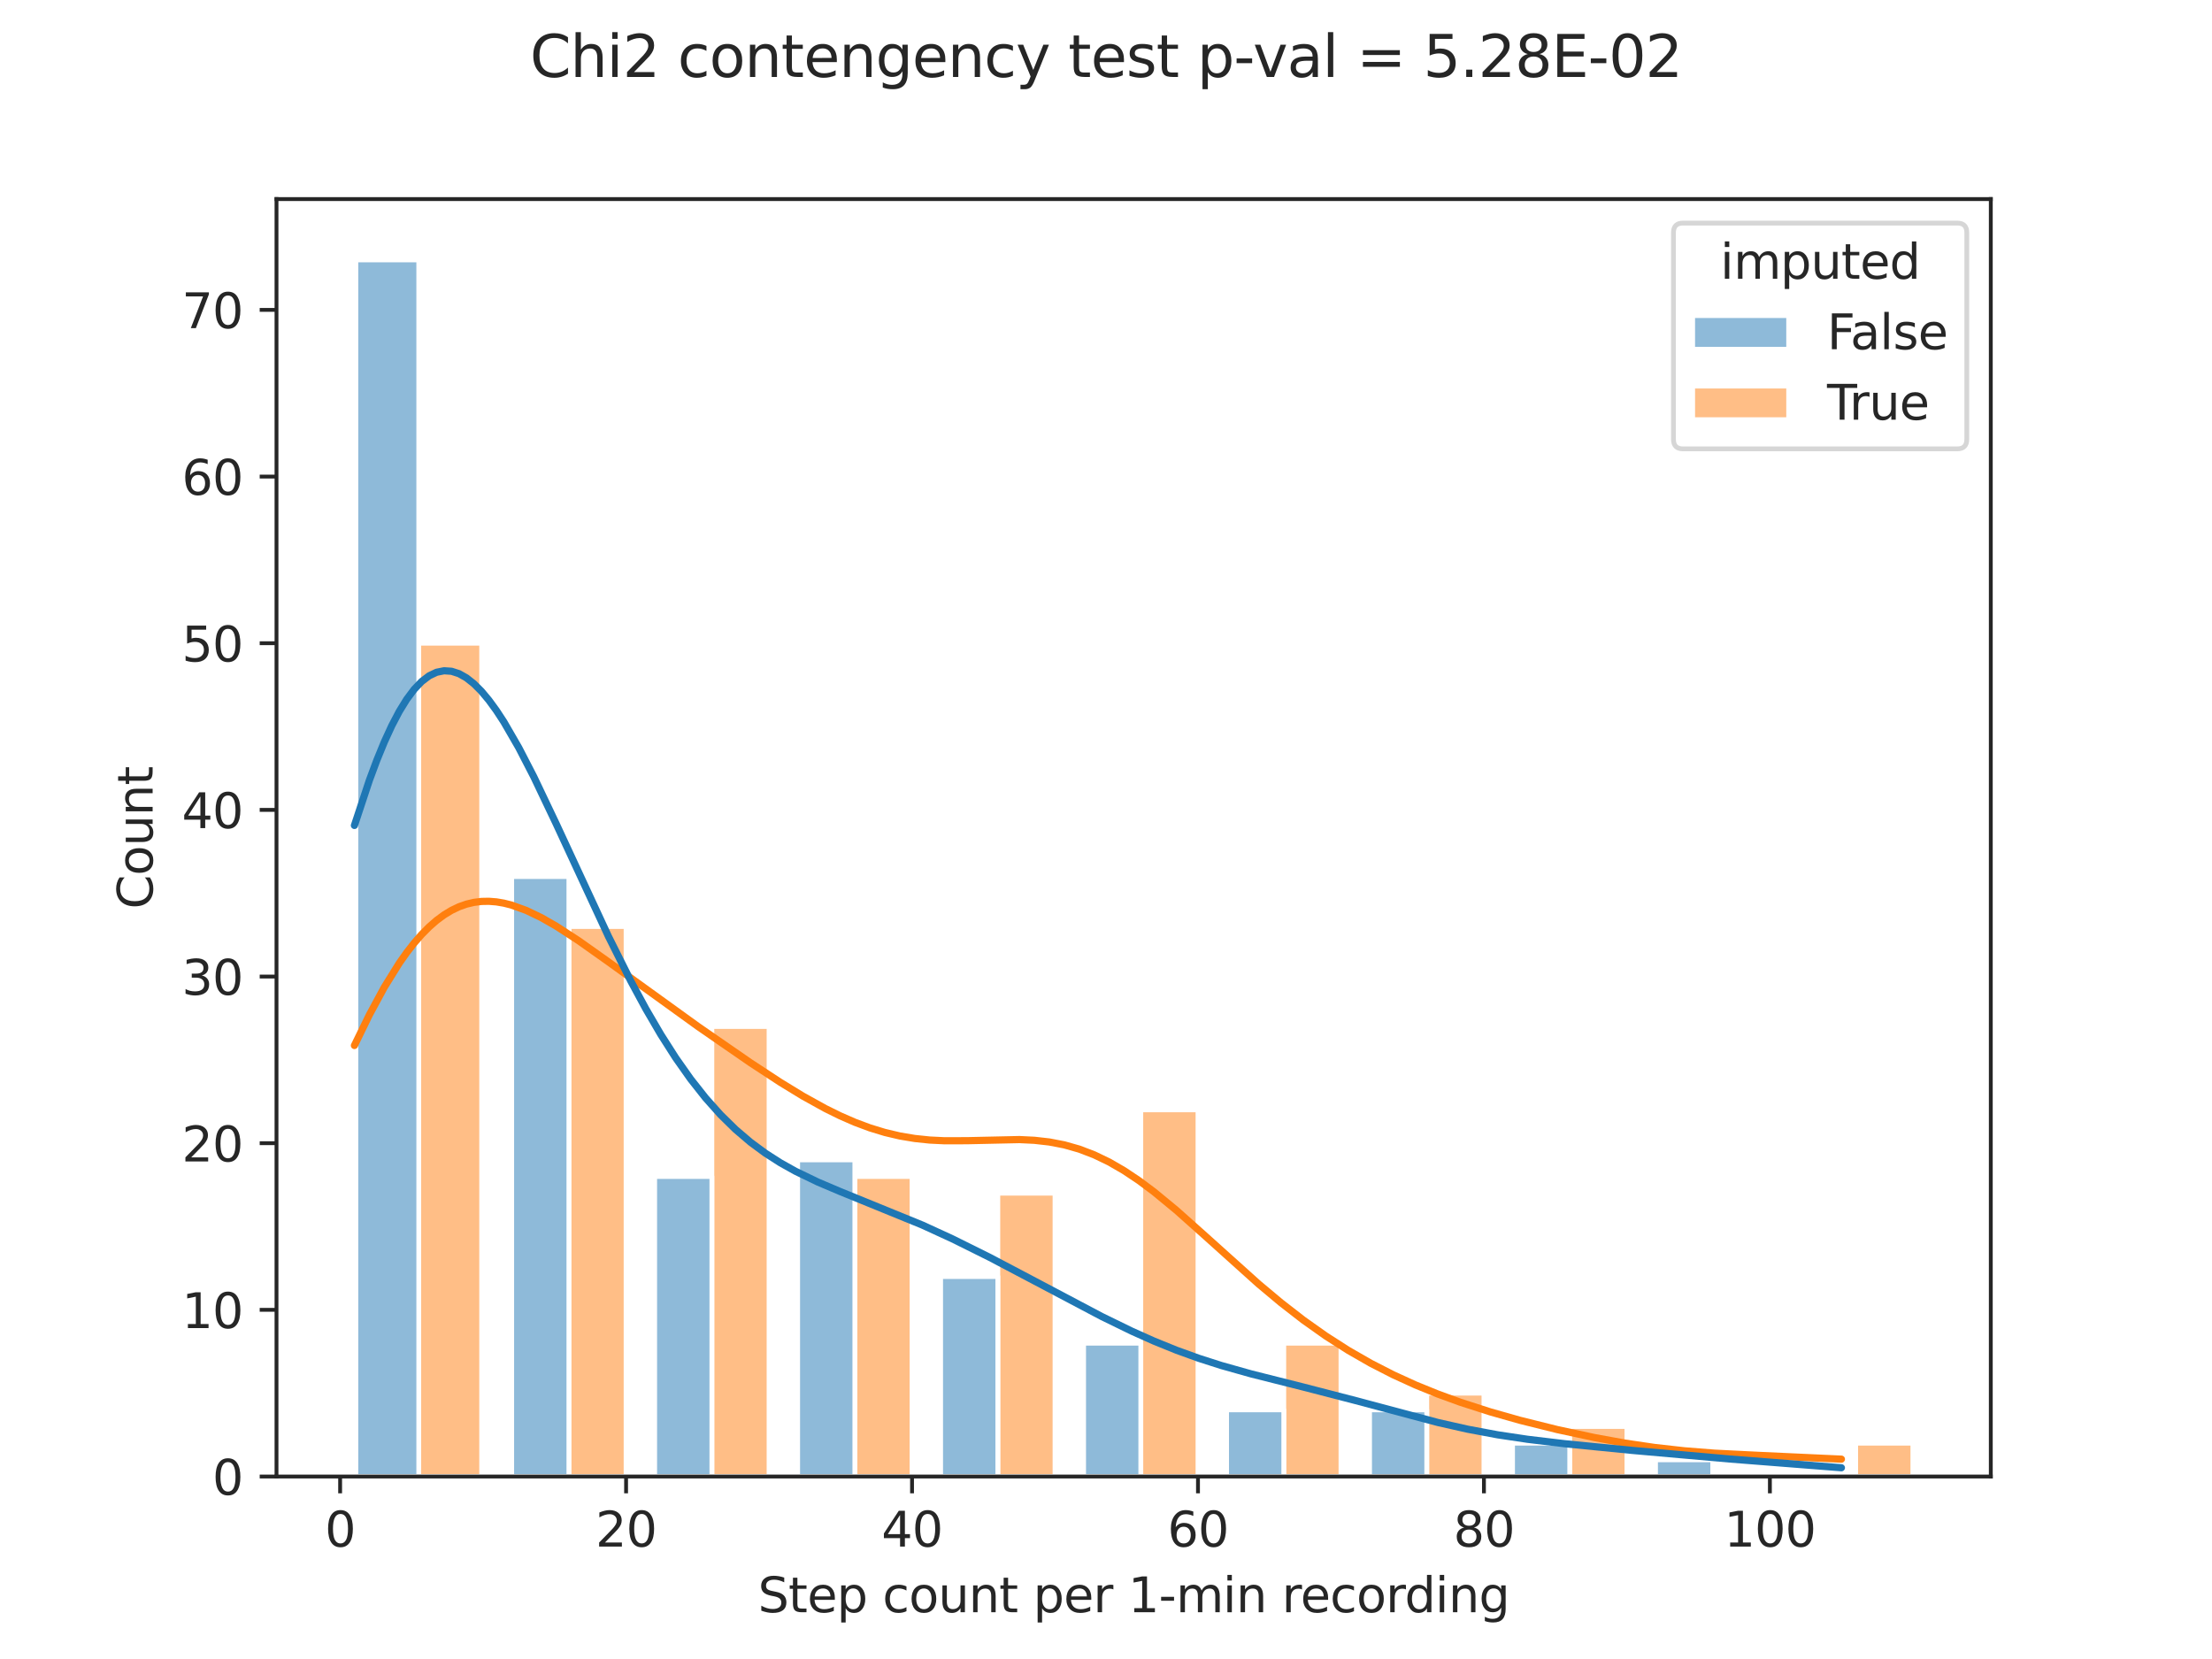 <?xml version="1.0" encoding="utf-8" standalone="no"?>
<!DOCTYPE svg PUBLIC "-//W3C//DTD SVG 1.1//EN"
  "http://www.w3.org/Graphics/SVG/1.1/DTD/svg11.dtd">
<svg xmlns:xlink="http://www.w3.org/1999/xlink" width="460.8pt" height="345.6pt" viewBox="0 0 460.8 345.6" xmlns="http://www.w3.org/2000/svg" version="1.1">
 <defs>
  <style type="text/css">*{stroke-linejoin: round; stroke-linecap: butt}</style>
 </defs>
 <g id="figure_1">
  <g id="patch_1">
   <path d="M 0 345.6 
L 460.8 345.6 
L 460.8 0 
L 0 0 
z
" style="fill: #ffffff"/>
  </g>
  <g id="axes_1">
   <g id="patch_2">
    <path d="M 57.6 307.584 
L 414.72 307.584 
L 414.72 41.472 
L 57.6 41.472 
z
" style="fill: #ffffff"/>
   </g>
   <g id="matplotlib.axis_1">
    <g id="xtick_1">
     <g id="line2d_1">
      <defs>
       <path id="m5c34800c2b" d="M 0 0 
L 0 3.5 
" style="stroke: #262626; stroke-width: 0.8"/>
      </defs>
      <g>
       <use xlink:href="#m5c34800c2b" x="70.854" y="307.584" style="fill: #262626; stroke: #262626; stroke-width: 0.8"/>
      </g>
     </g>
     <g id="text_1">
      <!-- 0 -->
      <g style="fill: #262626" transform="translate(67.673 322.182) scale(0.1 -0.1)">
       <defs>
        <path id="DejaVuSans-30" d="M 2034 4250 
Q 1547 4250 1301 3770 
Q 1056 3291 1056 2328 
Q 1056 1369 1301 889 
Q 1547 409 2034 409 
Q 2525 409 2770 889 
Q 3016 1369 3016 2328 
Q 3016 3291 2770 3770 
Q 2525 4250 2034 4250 
z
M 2034 4750 
Q 2819 4750 3233 4129 
Q 3647 3509 3647 2328 
Q 3647 1150 3233 529 
Q 2819 -91 2034 -91 
Q 1250 -91 836 529 
Q 422 1150 422 2328 
Q 422 3509 836 4129 
Q 1250 4750 2034 4750 
z
" transform="scale(0.016)"/>
       </defs>
       <use xlink:href="#DejaVuSans-30"/>
      </g>
     </g>
    </g>
    <g id="xtick_2">
     <g id="line2d_2">
      <g>
       <use xlink:href="#m5c34800c2b" x="130.424" y="307.584" style="fill: #262626; stroke: #262626; stroke-width: 0.8"/>
      </g>
     </g>
     <g id="text_2">
      <!-- 20 -->
      <g style="fill: #262626" transform="translate(124.061 322.182) scale(0.1 -0.1)">
       <defs>
        <path id="DejaVuSans-32" d="M 1228 531 
L 3431 531 
L 3431 0 
L 469 0 
L 469 531 
Q 828 903 1448 1529 
Q 2069 2156 2228 2338 
Q 2531 2678 2651 2914 
Q 2772 3150 2772 3378 
Q 2772 3750 2511 3984 
Q 2250 4219 1831 4219 
Q 1534 4219 1204 4116 
Q 875 4013 500 3803 
L 500 4441 
Q 881 4594 1212 4672 
Q 1544 4750 1819 4750 
Q 2544 4750 2975 4387 
Q 3406 4025 3406 3419 
Q 3406 3131 3298 2873 
Q 3191 2616 2906 2266 
Q 2828 2175 2409 1742 
Q 1991 1309 1228 531 
z
" transform="scale(0.016)"/>
       </defs>
       <use xlink:href="#DejaVuSans-32"/>
       <use xlink:href="#DejaVuSans-30" x="63.623"/>
      </g>
     </g>
    </g>
    <g id="xtick_3">
     <g id="line2d_3">
      <g>
       <use xlink:href="#m5c34800c2b" x="189.994" y="307.584" style="fill: #262626; stroke: #262626; stroke-width: 0.8"/>
      </g>
     </g>
     <g id="text_3">
      <!-- 40 -->
      <g style="fill: #262626" transform="translate(183.631 322.182) scale(0.1 -0.1)">
       <defs>
        <path id="DejaVuSans-34" d="M 2419 4116 
L 825 1625 
L 2419 1625 
L 2419 4116 
z
M 2253 4666 
L 3047 4666 
L 3047 1625 
L 3713 1625 
L 3713 1100 
L 3047 1100 
L 3047 0 
L 2419 0 
L 2419 1100 
L 313 1100 
L 313 1709 
L 2253 4666 
z
" transform="scale(0.016)"/>
       </defs>
       <use xlink:href="#DejaVuSans-34"/>
       <use xlink:href="#DejaVuSans-30" x="63.623"/>
      </g>
     </g>
    </g>
    <g id="xtick_4">
     <g id="line2d_4">
      <g>
       <use xlink:href="#m5c34800c2b" x="249.563" y="307.584" style="fill: #262626; stroke: #262626; stroke-width: 0.8"/>
      </g>
     </g>
     <g id="text_4">
      <!-- 60 -->
      <g style="fill: #262626" transform="translate(243.201 322.182) scale(0.1 -0.1)">
       <defs>
        <path id="DejaVuSans-36" d="M 2113 2584 
Q 1688 2584 1439 2293 
Q 1191 2003 1191 1497 
Q 1191 994 1439 701 
Q 1688 409 2113 409 
Q 2538 409 2786 701 
Q 3034 994 3034 1497 
Q 3034 2003 2786 2293 
Q 2538 2584 2113 2584 
z
M 3366 4563 
L 3366 3988 
Q 3128 4100 2886 4159 
Q 2644 4219 2406 4219 
Q 1781 4219 1451 3797 
Q 1122 3375 1075 2522 
Q 1259 2794 1537 2939 
Q 1816 3084 2150 3084 
Q 2853 3084 3261 2657 
Q 3669 2231 3669 1497 
Q 3669 778 3244 343 
Q 2819 -91 2113 -91 
Q 1303 -91 875 529 
Q 447 1150 447 2328 
Q 447 3434 972 4092 
Q 1497 4750 2381 4750 
Q 2619 4750 2861 4703 
Q 3103 4656 3366 4563 
z
" transform="scale(0.016)"/>
       </defs>
       <use xlink:href="#DejaVuSans-36"/>
       <use xlink:href="#DejaVuSans-30" x="63.623"/>
      </g>
     </g>
    </g>
    <g id="xtick_5">
     <g id="line2d_5">
      <g>
       <use xlink:href="#m5c34800c2b" x="309.133" y="307.584" style="fill: #262626; stroke: #262626; stroke-width: 0.8"/>
      </g>
     </g>
     <g id="text_5">
      <!-- 80 -->
      <g style="fill: #262626" transform="translate(302.77 322.182) scale(0.1 -0.1)">
       <defs>
        <path id="DejaVuSans-38" d="M 2034 2216 
Q 1584 2216 1326 1975 
Q 1069 1734 1069 1313 
Q 1069 891 1326 650 
Q 1584 409 2034 409 
Q 2484 409 2743 651 
Q 3003 894 3003 1313 
Q 3003 1734 2745 1975 
Q 2488 2216 2034 2216 
z
M 1403 2484 
Q 997 2584 770 2862 
Q 544 3141 544 3541 
Q 544 4100 942 4425 
Q 1341 4750 2034 4750 
Q 2731 4750 3128 4425 
Q 3525 4100 3525 3541 
Q 3525 3141 3298 2862 
Q 3072 2584 2669 2484 
Q 3125 2378 3379 2068 
Q 3634 1759 3634 1313 
Q 3634 634 3220 271 
Q 2806 -91 2034 -91 
Q 1263 -91 848 271 
Q 434 634 434 1313 
Q 434 1759 690 2068 
Q 947 2378 1403 2484 
z
M 1172 3481 
Q 1172 3119 1398 2916 
Q 1625 2713 2034 2713 
Q 2441 2713 2670 2916 
Q 2900 3119 2900 3481 
Q 2900 3844 2670 4047 
Q 2441 4250 2034 4250 
Q 1625 4250 1398 4047 
Q 1172 3844 1172 3481 
z
" transform="scale(0.016)"/>
       </defs>
       <use xlink:href="#DejaVuSans-38"/>
       <use xlink:href="#DejaVuSans-30" x="63.623"/>
      </g>
     </g>
    </g>
    <g id="xtick_6">
     <g id="line2d_6">
      <g>
       <use xlink:href="#m5c34800c2b" x="368.702" y="307.584" style="fill: #262626; stroke: #262626; stroke-width: 0.8"/>
      </g>
     </g>
     <g id="text_6">
      <!-- 100 -->
      <g style="fill: #262626" transform="translate(359.159 322.182) scale(0.1 -0.1)">
       <defs>
        <path id="DejaVuSans-31" d="M 794 531 
L 1825 531 
L 1825 4091 
L 703 3866 
L 703 4441 
L 1819 4666 
L 2450 4666 
L 2450 531 
L 3481 531 
L 3481 0 
L 794 0 
L 794 531 
z
" transform="scale(0.016)"/>
       </defs>
       <use xlink:href="#DejaVuSans-31"/>
       <use xlink:href="#DejaVuSans-30" x="63.623"/>
       <use xlink:href="#DejaVuSans-30" x="127.246"/>
      </g>
     </g>
    </g>
    <g id="text_7">
     <!-- Step count per 1-min recording -->
     <g style="fill: #262626" transform="translate(157.89 335.861) scale(0.1 -0.1)">
      <defs>
       <path id="DejaVuSans-53" d="M 3425 4513 
L 3425 3897 
Q 3066 4069 2747 4153 
Q 2428 4238 2131 4238 
Q 1616 4238 1336 4038 
Q 1056 3838 1056 3469 
Q 1056 3159 1242 3001 
Q 1428 2844 1947 2747 
L 2328 2669 
Q 3034 2534 3370 2195 
Q 3706 1856 3706 1288 
Q 3706 609 3251 259 
Q 2797 -91 1919 -91 
Q 1588 -91 1214 -16 
Q 841 59 441 206 
L 441 856 
Q 825 641 1194 531 
Q 1563 422 1919 422 
Q 2459 422 2753 634 
Q 3047 847 3047 1241 
Q 3047 1584 2836 1778 
Q 2625 1972 2144 2069 
L 1759 2144 
Q 1053 2284 737 2584 
Q 422 2884 422 3419 
Q 422 4038 858 4394 
Q 1294 4750 2059 4750 
Q 2388 4750 2728 4690 
Q 3069 4631 3425 4513 
z
" transform="scale(0.016)"/>
       <path id="DejaVuSans-74" d="M 1172 4494 
L 1172 3500 
L 2356 3500 
L 2356 3053 
L 1172 3053 
L 1172 1153 
Q 1172 725 1289 603 
Q 1406 481 1766 481 
L 2356 481 
L 2356 0 
L 1766 0 
Q 1100 0 847 248 
Q 594 497 594 1153 
L 594 3053 
L 172 3053 
L 172 3500 
L 594 3500 
L 594 4494 
L 1172 4494 
z
" transform="scale(0.016)"/>
       <path id="DejaVuSans-65" d="M 3597 1894 
L 3597 1613 
L 953 1613 
Q 991 1019 1311 708 
Q 1631 397 2203 397 
Q 2534 397 2845 478 
Q 3156 559 3463 722 
L 3463 178 
Q 3153 47 2828 -22 
Q 2503 -91 2169 -91 
Q 1331 -91 842 396 
Q 353 884 353 1716 
Q 353 2575 817 3079 
Q 1281 3584 2069 3584 
Q 2775 3584 3186 3129 
Q 3597 2675 3597 1894 
z
M 3022 2063 
Q 3016 2534 2758 2815 
Q 2500 3097 2075 3097 
Q 1594 3097 1305 2825 
Q 1016 2553 972 2059 
L 3022 2063 
z
" transform="scale(0.016)"/>
       <path id="DejaVuSans-70" d="M 1159 525 
L 1159 -1331 
L 581 -1331 
L 581 3500 
L 1159 3500 
L 1159 2969 
Q 1341 3281 1617 3432 
Q 1894 3584 2278 3584 
Q 2916 3584 3314 3078 
Q 3713 2572 3713 1747 
Q 3713 922 3314 415 
Q 2916 -91 2278 -91 
Q 1894 -91 1617 61 
Q 1341 213 1159 525 
z
M 3116 1747 
Q 3116 2381 2855 2742 
Q 2594 3103 2138 3103 
Q 1681 3103 1420 2742 
Q 1159 2381 1159 1747 
Q 1159 1113 1420 752 
Q 1681 391 2138 391 
Q 2594 391 2855 752 
Q 3116 1113 3116 1747 
z
" transform="scale(0.016)"/>
       <path id="DejaVuSans-20" transform="scale(0.016)"/>
       <path id="DejaVuSans-63" d="M 3122 3366 
L 3122 2828 
Q 2878 2963 2633 3030 
Q 2388 3097 2138 3097 
Q 1578 3097 1268 2742 
Q 959 2388 959 1747 
Q 959 1106 1268 751 
Q 1578 397 2138 397 
Q 2388 397 2633 464 
Q 2878 531 3122 666 
L 3122 134 
Q 2881 22 2623 -34 
Q 2366 -91 2075 -91 
Q 1284 -91 818 406 
Q 353 903 353 1747 
Q 353 2603 823 3093 
Q 1294 3584 2113 3584 
Q 2378 3584 2631 3529 
Q 2884 3475 3122 3366 
z
" transform="scale(0.016)"/>
       <path id="DejaVuSans-6f" d="M 1959 3097 
Q 1497 3097 1228 2736 
Q 959 2375 959 1747 
Q 959 1119 1226 758 
Q 1494 397 1959 397 
Q 2419 397 2687 759 
Q 2956 1122 2956 1747 
Q 2956 2369 2687 2733 
Q 2419 3097 1959 3097 
z
M 1959 3584 
Q 2709 3584 3137 3096 
Q 3566 2609 3566 1747 
Q 3566 888 3137 398 
Q 2709 -91 1959 -91 
Q 1206 -91 779 398 
Q 353 888 353 1747 
Q 353 2609 779 3096 
Q 1206 3584 1959 3584 
z
" transform="scale(0.016)"/>
       <path id="DejaVuSans-75" d="M 544 1381 
L 544 3500 
L 1119 3500 
L 1119 1403 
Q 1119 906 1312 657 
Q 1506 409 1894 409 
Q 2359 409 2629 706 
Q 2900 1003 2900 1516 
L 2900 3500 
L 3475 3500 
L 3475 0 
L 2900 0 
L 2900 538 
Q 2691 219 2414 64 
Q 2138 -91 1772 -91 
Q 1169 -91 856 284 
Q 544 659 544 1381 
z
M 1991 3584 
L 1991 3584 
z
" transform="scale(0.016)"/>
       <path id="DejaVuSans-6e" d="M 3513 2113 
L 3513 0 
L 2938 0 
L 2938 2094 
Q 2938 2591 2744 2837 
Q 2550 3084 2163 3084 
Q 1697 3084 1428 2787 
Q 1159 2491 1159 1978 
L 1159 0 
L 581 0 
L 581 3500 
L 1159 3500 
L 1159 2956 
Q 1366 3272 1645 3428 
Q 1925 3584 2291 3584 
Q 2894 3584 3203 3211 
Q 3513 2838 3513 2113 
z
" transform="scale(0.016)"/>
       <path id="DejaVuSans-72" d="M 2631 2963 
Q 2534 3019 2420 3045 
Q 2306 3072 2169 3072 
Q 1681 3072 1420 2755 
Q 1159 2438 1159 1844 
L 1159 0 
L 581 0 
L 581 3500 
L 1159 3500 
L 1159 2956 
Q 1341 3275 1631 3429 
Q 1922 3584 2338 3584 
Q 2397 3584 2469 3576 
Q 2541 3569 2628 3553 
L 2631 2963 
z
" transform="scale(0.016)"/>
       <path id="DejaVuSans-2d" d="M 313 2009 
L 1997 2009 
L 1997 1497 
L 313 1497 
L 313 2009 
z
" transform="scale(0.016)"/>
       <path id="DejaVuSans-6d" d="M 3328 2828 
Q 3544 3216 3844 3400 
Q 4144 3584 4550 3584 
Q 5097 3584 5394 3201 
Q 5691 2819 5691 2113 
L 5691 0 
L 5113 0 
L 5113 2094 
Q 5113 2597 4934 2840 
Q 4756 3084 4391 3084 
Q 3944 3084 3684 2787 
Q 3425 2491 3425 1978 
L 3425 0 
L 2847 0 
L 2847 2094 
Q 2847 2600 2669 2842 
Q 2491 3084 2119 3084 
Q 1678 3084 1418 2786 
Q 1159 2488 1159 1978 
L 1159 0 
L 581 0 
L 581 3500 
L 1159 3500 
L 1159 2956 
Q 1356 3278 1631 3431 
Q 1906 3584 2284 3584 
Q 2666 3584 2933 3390 
Q 3200 3197 3328 2828 
z
" transform="scale(0.016)"/>
       <path id="DejaVuSans-69" d="M 603 3500 
L 1178 3500 
L 1178 0 
L 603 0 
L 603 3500 
z
M 603 4863 
L 1178 4863 
L 1178 4134 
L 603 4134 
L 603 4863 
z
" transform="scale(0.016)"/>
       <path id="DejaVuSans-64" d="M 2906 2969 
L 2906 4863 
L 3481 4863 
L 3481 0 
L 2906 0 
L 2906 525 
Q 2725 213 2448 61 
Q 2172 -91 1784 -91 
Q 1150 -91 751 415 
Q 353 922 353 1747 
Q 353 2572 751 3078 
Q 1150 3584 1784 3584 
Q 2172 3584 2448 3432 
Q 2725 3281 2906 2969 
z
M 947 1747 
Q 947 1113 1208 752 
Q 1469 391 1925 391 
Q 2381 391 2643 752 
Q 2906 1113 2906 1747 
Q 2906 2381 2643 2742 
Q 2381 3103 1925 3103 
Q 1469 3103 1208 2742 
Q 947 2381 947 1747 
z
" transform="scale(0.016)"/>
       <path id="DejaVuSans-67" d="M 2906 1791 
Q 2906 2416 2648 2759 
Q 2391 3103 1925 3103 
Q 1463 3103 1205 2759 
Q 947 2416 947 1791 
Q 947 1169 1205 825 
Q 1463 481 1925 481 
Q 2391 481 2648 825 
Q 2906 1169 2906 1791 
z
M 3481 434 
Q 3481 -459 3084 -895 
Q 2688 -1331 1869 -1331 
Q 1566 -1331 1297 -1286 
Q 1028 -1241 775 -1147 
L 775 -588 
Q 1028 -725 1275 -790 
Q 1522 -856 1778 -856 
Q 2344 -856 2625 -561 
Q 2906 -266 2906 331 
L 2906 616 
Q 2728 306 2450 153 
Q 2172 0 1784 0 
Q 1141 0 747 490 
Q 353 981 353 1791 
Q 353 2603 747 3093 
Q 1141 3584 1784 3584 
Q 2172 3584 2450 3431 
Q 2728 3278 2906 2969 
L 2906 3500 
L 3481 3500 
L 3481 434 
z
" transform="scale(0.016)"/>
      </defs>
      <use xlink:href="#DejaVuSans-53"/>
      <use xlink:href="#DejaVuSans-74" x="63.477"/>
      <use xlink:href="#DejaVuSans-65" x="102.686"/>
      <use xlink:href="#DejaVuSans-70" x="164.209"/>
      <use xlink:href="#DejaVuSans-20" x="227.686"/>
      <use xlink:href="#DejaVuSans-63" x="259.473"/>
      <use xlink:href="#DejaVuSans-6f" x="314.453"/>
      <use xlink:href="#DejaVuSans-75" x="375.635"/>
      <use xlink:href="#DejaVuSans-6e" x="439.014"/>
      <use xlink:href="#DejaVuSans-74" x="502.393"/>
      <use xlink:href="#DejaVuSans-20" x="541.602"/>
      <use xlink:href="#DejaVuSans-70" x="573.389"/>
      <use xlink:href="#DejaVuSans-65" x="636.865"/>
      <use xlink:href="#DejaVuSans-72" x="698.389"/>
      <use xlink:href="#DejaVuSans-20" x="739.502"/>
      <use xlink:href="#DejaVuSans-31" x="771.289"/>
      <use xlink:href="#DejaVuSans-2d" x="834.912"/>
      <use xlink:href="#DejaVuSans-6d" x="870.996"/>
      <use xlink:href="#DejaVuSans-69" x="968.408"/>
      <use xlink:href="#DejaVuSans-6e" x="996.191"/>
      <use xlink:href="#DejaVuSans-20" x="1059.57"/>
      <use xlink:href="#DejaVuSans-72" x="1091.357"/>
      <use xlink:href="#DejaVuSans-65" x="1130.221"/>
      <use xlink:href="#DejaVuSans-63" x="1191.744"/>
      <use xlink:href="#DejaVuSans-6f" x="1246.725"/>
      <use xlink:href="#DejaVuSans-72" x="1307.906"/>
      <use xlink:href="#DejaVuSans-64" x="1347.27"/>
      <use xlink:href="#DejaVuSans-69" x="1410.746"/>
      <use xlink:href="#DejaVuSans-6e" x="1438.529"/>
      <use xlink:href="#DejaVuSans-67" x="1501.908"/>
     </g>
    </g>
   </g>
   <g id="matplotlib.axis_2">
    <g id="ytick_1">
     <g id="line2d_7">
      <defs>
       <path id="meada97b8c4" d="M 0 0 
L -3.5 0 
" style="stroke: #262626; stroke-width: 0.8"/>
      </defs>
      <g>
       <use xlink:href="#meada97b8c4" x="57.6" y="307.584" style="fill: #262626; stroke: #262626; stroke-width: 0.8"/>
      </g>
     </g>
     <g id="text_8">
      <!-- 0 -->
      <g style="fill: #262626" transform="translate(44.237 311.383) scale(0.1 -0.1)">
       <use xlink:href="#DejaVuSans-30"/>
      </g>
     </g>
    </g>
    <g id="ytick_2">
     <g id="line2d_8">
      <g>
       <use xlink:href="#meada97b8c4" x="57.6" y="272.866" style="fill: #262626; stroke: #262626; stroke-width: 0.8"/>
      </g>
     </g>
     <g id="text_9">
      <!-- 10 -->
      <g style="fill: #262626" transform="translate(37.875 276.665) scale(0.1 -0.1)">
       <use xlink:href="#DejaVuSans-31"/>
       <use xlink:href="#DejaVuSans-30" x="63.623"/>
      </g>
     </g>
    </g>
    <g id="ytick_3">
     <g id="line2d_9">
      <g>
       <use xlink:href="#meada97b8c4" x="57.6" y="238.148" style="fill: #262626; stroke: #262626; stroke-width: 0.8"/>
      </g>
     </g>
     <g id="text_10">
      <!-- 20 -->
      <g style="fill: #262626" transform="translate(37.875 241.948) scale(0.1 -0.1)">
       <use xlink:href="#DejaVuSans-32"/>
       <use xlink:href="#DejaVuSans-30" x="63.623"/>
      </g>
     </g>
    </g>
    <g id="ytick_4">
     <g id="line2d_10">
      <g>
       <use xlink:href="#meada97b8c4" x="57.6" y="203.431" style="fill: #262626; stroke: #262626; stroke-width: 0.8"/>
      </g>
     </g>
     <g id="text_11">
      <!-- 30 -->
      <g style="fill: #262626" transform="translate(37.875 207.23) scale(0.1 -0.1)">
       <defs>
        <path id="DejaVuSans-33" d="M 2597 2516 
Q 3050 2419 3304 2112 
Q 3559 1806 3559 1356 
Q 3559 666 3084 287 
Q 2609 -91 1734 -91 
Q 1441 -91 1130 -33 
Q 819 25 488 141 
L 488 750 
Q 750 597 1062 519 
Q 1375 441 1716 441 
Q 2309 441 2620 675 
Q 2931 909 2931 1356 
Q 2931 1769 2642 2001 
Q 2353 2234 1838 2234 
L 1294 2234 
L 1294 2753 
L 1863 2753 
Q 2328 2753 2575 2939 
Q 2822 3125 2822 3475 
Q 2822 3834 2567 4026 
Q 2313 4219 1838 4219 
Q 1578 4219 1281 4162 
Q 984 4106 628 3988 
L 628 4550 
Q 988 4650 1302 4700 
Q 1616 4750 1894 4750 
Q 2613 4750 3031 4423 
Q 3450 4097 3450 3541 
Q 3450 3153 3228 2886 
Q 3006 2619 2597 2516 
z
" transform="scale(0.016)"/>
       </defs>
       <use xlink:href="#DejaVuSans-33"/>
       <use xlink:href="#DejaVuSans-30" x="63.623"/>
      </g>
     </g>
    </g>
    <g id="ytick_5">
     <g id="line2d_11">
      <g>
       <use xlink:href="#meada97b8c4" x="57.6" y="168.713" style="fill: #262626; stroke: #262626; stroke-width: 0.8"/>
      </g>
     </g>
     <g id="text_12">
      <!-- 40 -->
      <g style="fill: #262626" transform="translate(37.875 172.512) scale(0.1 -0.1)">
       <use xlink:href="#DejaVuSans-34"/>
       <use xlink:href="#DejaVuSans-30" x="63.623"/>
      </g>
     </g>
    </g>
    <g id="ytick_6">
     <g id="line2d_12">
      <g>
       <use xlink:href="#meada97b8c4" x="57.6" y="133.995" style="fill: #262626; stroke: #262626; stroke-width: 0.8"/>
      </g>
     </g>
     <g id="text_13">
      <!-- 50 -->
      <g style="fill: #262626" transform="translate(37.875 137.794) scale(0.1 -0.1)">
       <defs>
        <path id="DejaVuSans-35" d="M 691 4666 
L 3169 4666 
L 3169 4134 
L 1269 4134 
L 1269 2991 
Q 1406 3038 1543 3061 
Q 1681 3084 1819 3084 
Q 2600 3084 3056 2656 
Q 3513 2228 3513 1497 
Q 3513 744 3044 326 
Q 2575 -91 1722 -91 
Q 1428 -91 1123 -41 
Q 819 9 494 109 
L 494 744 
Q 775 591 1075 516 
Q 1375 441 1709 441 
Q 2250 441 2565 725 
Q 2881 1009 2881 1497 
Q 2881 1984 2565 2268 
Q 2250 2553 1709 2553 
Q 1456 2553 1204 2497 
Q 953 2441 691 2322 
L 691 4666 
z
" transform="scale(0.016)"/>
       </defs>
       <use xlink:href="#DejaVuSans-35"/>
       <use xlink:href="#DejaVuSans-30" x="63.623"/>
      </g>
     </g>
    </g>
    <g id="ytick_7">
     <g id="line2d_13">
      <g>
       <use xlink:href="#meada97b8c4" x="57.6" y="99.277" style="fill: #262626; stroke: #262626; stroke-width: 0.8"/>
      </g>
     </g>
     <g id="text_14">
      <!-- 60 -->
      <g style="fill: #262626" transform="translate(37.875 103.076) scale(0.1 -0.1)">
       <use xlink:href="#DejaVuSans-36"/>
       <use xlink:href="#DejaVuSans-30" x="63.623"/>
      </g>
     </g>
    </g>
    <g id="ytick_8">
     <g id="line2d_14">
      <g>
       <use xlink:href="#meada97b8c4" x="57.6" y="64.559" style="fill: #262626; stroke: #262626; stroke-width: 0.8"/>
      </g>
     </g>
     <g id="text_15">
      <!-- 70 -->
      <g style="fill: #262626" transform="translate(37.875 68.359) scale(0.1 -0.1)">
       <defs>
        <path id="DejaVuSans-37" d="M 525 4666 
L 3525 4666 
L 3525 4397 
L 1831 0 
L 1172 0 
L 2766 4134 
L 525 4134 
L 525 4666 
z
" transform="scale(0.016)"/>
       </defs>
       <use xlink:href="#DejaVuSans-37"/>
       <use xlink:href="#DejaVuSans-30" x="63.623"/>
      </g>
     </g>
    </g>
    <g id="text_16">
     <!-- Count -->
     <g style="fill: #262626" transform="translate(31.795 189.376) rotate(-90) scale(0.1 -0.1)">
      <defs>
       <path id="DejaVuSans-43" d="M 4122 4306 
L 4122 3641 
Q 3803 3938 3442 4084 
Q 3081 4231 2675 4231 
Q 1875 4231 1450 3742 
Q 1025 3253 1025 2328 
Q 1025 1406 1450 917 
Q 1875 428 2675 428 
Q 3081 428 3442 575 
Q 3803 722 4122 1019 
L 4122 359 
Q 3791 134 3420 21 
Q 3050 -91 2638 -91 
Q 1578 -91 968 557 
Q 359 1206 359 2328 
Q 359 3453 968 4101 
Q 1578 4750 2638 4750 
Q 3056 4750 3426 4639 
Q 3797 4528 4122 4306 
z
" transform="scale(0.016)"/>
      </defs>
      <use xlink:href="#DejaVuSans-43"/>
      <use xlink:href="#DejaVuSans-6f" x="69.824"/>
      <use xlink:href="#DejaVuSans-75" x="131.006"/>
      <use xlink:href="#DejaVuSans-6e" x="194.385"/>
      <use xlink:href="#DejaVuSans-74" x="257.764"/>
     </g>
    </g>
   </g>
   <g id="patch_3">
    <path d="M 87.236 307.584 
L 100.341 307.584 
L 100.341 133.995 
L 87.236 133.995 
z
" clip-path="url(#p1366240e28)" style="fill: #ff7f0e; fill-opacity: 0.5; stroke: #ffffff; stroke-linejoin: miter"/>
   </g>
   <g id="patch_4">
    <path d="M 118.51 307.584 
L 130.424 307.584 
L 130.424 193.015 
L 118.51 193.015 
z
" clip-path="url(#p1366240e28)" style="fill: #ff7f0e; fill-opacity: 0.5; stroke: #ffffff; stroke-linejoin: miter"/>
   </g>
   <g id="patch_5">
    <path d="M 148.295 307.584 
L 160.209 307.584 
L 160.209 213.846 
L 148.295 213.846 
z
" clip-path="url(#p1366240e28)" style="fill: #ff7f0e; fill-opacity: 0.5; stroke: #ffffff; stroke-linejoin: miter"/>
   </g>
   <g id="patch_6">
    <path d="M 178.08 307.584 
L 189.994 307.584 
L 189.994 245.092 
L 178.08 245.092 
z
" clip-path="url(#p1366240e28)" style="fill: #ff7f0e; fill-opacity: 0.5; stroke: #ffffff; stroke-linejoin: miter"/>
   </g>
   <g id="patch_7">
    <path d="M 207.864 307.584 
L 219.778 307.584 
L 219.778 248.564 
L 207.864 248.564 
z
" clip-path="url(#p1366240e28)" style="fill: #ff7f0e; fill-opacity: 0.5; stroke: #ffffff; stroke-linejoin: miter"/>
   </g>
   <g id="patch_8">
    <path d="M 237.649 307.584 
L 249.563 307.584 
L 249.563 231.205 
L 237.649 231.205 
z
" clip-path="url(#p1366240e28)" style="fill: #ff7f0e; fill-opacity: 0.5; stroke: #ffffff; stroke-linejoin: miter"/>
   </g>
   <g id="patch_9">
    <path d="M 267.434 307.584 
L 279.348 307.584 
L 279.348 279.81 
L 267.434 279.81 
z
" clip-path="url(#p1366240e28)" style="fill: #ff7f0e; fill-opacity: 0.5; stroke: #ffffff; stroke-linejoin: miter"/>
   </g>
   <g id="patch_10">
    <path d="M 297.219 307.584 
L 309.133 307.584 
L 309.133 290.225 
L 297.219 290.225 
z
" clip-path="url(#p1366240e28)" style="fill: #ff7f0e; fill-opacity: 0.5; stroke: #ffffff; stroke-linejoin: miter"/>
   </g>
   <g id="patch_11">
    <path d="M 327.004 307.584 
L 338.918 307.584 
L 338.918 297.169 
L 327.004 297.169 
z
" clip-path="url(#p1366240e28)" style="fill: #ff7f0e; fill-opacity: 0.5; stroke: #ffffff; stroke-linejoin: miter"/>
   </g>
   <g id="patch_12">
    <path d="M 356.789 307.584 
L 368.702 307.584 
L 368.702 307.584 
L 356.789 307.584 
z
" clip-path="url(#p1366240e28)" style="fill: #ff7f0e; fill-opacity: 0.5; stroke: #ffffff; stroke-linejoin: miter"/>
   </g>
   <g id="patch_13">
    <path d="M 386.573 307.584 
L 398.487 307.584 
L 398.487 300.64 
L 386.573 300.64 
z
" clip-path="url(#p1366240e28)" style="fill: #ff7f0e; fill-opacity: 0.5; stroke: #ffffff; stroke-linejoin: miter"/>
   </g>
   <g id="patch_14">
    <path d="M 74.131 307.584 
L 87.236 307.584 
L 87.236 54.144 
L 74.131 54.144 
z
" clip-path="url(#p1366240e28)" style="fill: #1f77b4; fill-opacity: 0.5; stroke: #ffffff; stroke-linejoin: miter"/>
   </g>
   <g id="patch_15">
    <path d="M 106.596 307.584 
L 118.51 307.584 
L 118.51 182.6 
L 106.596 182.6 
z
" clip-path="url(#p1366240e28)" style="fill: #1f77b4; fill-opacity: 0.5; stroke: #ffffff; stroke-linejoin: miter"/>
   </g>
   <g id="patch_16">
    <path d="M 136.381 307.584 
L 148.295 307.584 
L 148.295 245.092 
L 136.381 245.092 
z
" clip-path="url(#p1366240e28)" style="fill: #1f77b4; fill-opacity: 0.5; stroke: #ffffff; stroke-linejoin: miter"/>
   </g>
   <g id="patch_17">
    <path d="M 166.166 307.584 
L 178.08 307.584 
L 178.08 241.62 
L 166.166 241.62 
z
" clip-path="url(#p1366240e28)" style="fill: #1f77b4; fill-opacity: 0.5; stroke: #ffffff; stroke-linejoin: miter"/>
   </g>
   <g id="patch_18">
    <path d="M 195.95 307.584 
L 207.864 307.584 
L 207.864 265.923 
L 195.95 265.923 
z
" clip-path="url(#p1366240e28)" style="fill: #1f77b4; fill-opacity: 0.5; stroke: #ffffff; stroke-linejoin: miter"/>
   </g>
   <g id="patch_19">
    <path d="M 225.735 307.584 
L 237.649 307.584 
L 237.649 279.81 
L 225.735 279.81 
z
" clip-path="url(#p1366240e28)" style="fill: #1f77b4; fill-opacity: 0.5; stroke: #ffffff; stroke-linejoin: miter"/>
   </g>
   <g id="patch_20">
    <path d="M 255.52 307.584 
L 267.434 307.584 
L 267.434 293.697 
L 255.52 293.697 
z
" clip-path="url(#p1366240e28)" style="fill: #1f77b4; fill-opacity: 0.5; stroke: #ffffff; stroke-linejoin: miter"/>
   </g>
   <g id="patch_21">
    <path d="M 285.305 307.584 
L 297.219 307.584 
L 297.219 293.697 
L 285.305 293.697 
z
" clip-path="url(#p1366240e28)" style="fill: #1f77b4; fill-opacity: 0.5; stroke: #ffffff; stroke-linejoin: miter"/>
   </g>
   <g id="patch_22">
    <path d="M 315.09 307.584 
L 327.004 307.584 
L 327.004 300.64 
L 315.09 300.64 
z
" clip-path="url(#p1366240e28)" style="fill: #1f77b4; fill-opacity: 0.5; stroke: #ffffff; stroke-linejoin: miter"/>
   </g>
   <g id="patch_23">
    <path d="M 344.875 307.584 
L 356.789 307.584 
L 356.789 304.112 
L 344.875 304.112 
z
" clip-path="url(#p1366240e28)" style="fill: #1f77b4; fill-opacity: 0.5; stroke: #ffffff; stroke-linejoin: miter"/>
   </g>
   <g id="patch_24">
    <path d="M 374.659 307.584 
L 386.573 307.584 
L 386.573 307.584 
L 374.659 307.584 
z
" clip-path="url(#p1366240e28)" style="fill: #1f77b4; fill-opacity: 0.5; stroke: #ffffff; stroke-linejoin: miter"/>
   </g>
   <g id="line2d_15">
    <path d="M 73.833 217.795 
L 76.946 211.407 
L 80.059 205.656 
L 83.172 200.645 
L 84.729 198.44 
L 86.285 196.444 
L 87.842 194.659 
L 89.399 193.088 
L 90.955 191.729 
L 92.512 190.581 
L 94.068 189.638 
L 95.625 188.895 
L 97.182 188.345 
L 98.738 187.978 
L 100.295 187.785 
L 101.851 187.756 
L 103.408 187.878 
L 104.965 188.142 
L 106.521 188.533 
L 109.634 189.655 
L 112.748 191.149 
L 115.861 192.928 
L 120.531 195.963 
L 126.757 200.378 
L 145.436 213.859 
L 156.332 221.389 
L 162.559 225.468 
L 167.228 228.322 
L 171.898 230.91 
L 175.011 232.447 
L 178.125 233.805 
L 181.238 234.966 
L 184.351 235.915 
L 187.464 236.648 
L 190.577 237.169 
L 193.69 237.492 
L 196.804 237.643 
L 201.473 237.628 
L 212.37 237.393 
L 215.483 237.543 
L 218.596 237.895 
L 221.709 238.496 
L 224.822 239.38 
L 227.935 240.569 
L 231.049 242.067 
L 234.162 243.868 
L 237.275 245.947 
L 240.388 248.271 
L 245.058 252.121 
L 251.284 257.674 
L 262.181 267.472 
L 266.85 271.379 
L 271.52 275.003 
L 276.19 278.312 
L 280.86 281.302 
L 285.529 283.982 
L 290.199 286.376 
L 294.869 288.509 
L 299.539 290.41 
L 304.209 292.109 
L 310.435 294.114 
L 316.661 295.879 
L 324.444 297.816 
L 332.227 299.486 
L 338.454 300.615 
L 344.68 301.534 
L 350.906 302.23 
L 357.133 302.72 
L 366.472 303.184 
L 383.595 303.968 
L 383.595 303.968 
" clip-path="url(#p1366240e28)" style="fill: none; stroke: #ff7f0e; stroke-width: 1.5; stroke-linecap: round"/>
   </g>
   <g id="line2d_16">
    <path d="M 73.833 171.955 
L 76.946 162.547 
L 78.503 158.363 
L 80.059 154.564 
L 81.616 151.173 
L 83.172 148.207 
L 84.729 145.68 
L 86.285 143.599 
L 87.842 141.968 
L 89.399 140.785 
L 90.955 140.043 
L 92.512 139.732 
L 94.068 139.836 
L 95.625 140.338 
L 97.182 141.218 
L 98.738 142.451 
L 100.295 144.011 
L 101.851 145.874 
L 103.408 148.009 
L 104.965 150.39 
L 108.078 155.774 
L 111.191 161.804 
L 115.861 171.608 
L 126.757 195.091 
L 131.427 204.409 
L 134.54 210.164 
L 137.653 215.498 
L 140.766 220.378 
L 143.879 224.791 
L 146.993 228.734 
L 150.106 232.221 
L 153.219 235.275 
L 156.332 237.932 
L 159.445 240.233 
L 162.559 242.229 
L 165.672 243.972 
L 170.342 246.229 
L 175.011 248.213 
L 192.134 255.198 
L 198.36 258.056 
L 206.143 261.92 
L 215.483 266.842 
L 229.492 274.244 
L 235.718 277.282 
L 240.388 279.372 
L 245.058 281.267 
L 249.728 282.956 
L 254.398 284.453 
L 260.624 286.206 
L 271.52 288.95 
L 282.416 291.77 
L 299.539 296.331 
L 305.765 297.734 
L 311.992 298.897 
L 318.218 299.83 
L 326.001 300.759 
L 340.01 302.143 
L 360.246 303.93 
L 383.595 305.761 
L 383.595 305.761 
" clip-path="url(#p1366240e28)" style="fill: none; stroke: #1f77b4; stroke-width: 1.5; stroke-linecap: round"/>
   </g>
   <g id="patch_25">
    <path d="M 57.6 307.584 
L 57.6 41.472 
" style="fill: none; stroke: #262626; stroke-width: 0.8; stroke-linejoin: miter; stroke-linecap: square"/>
   </g>
   <g id="patch_26">
    <path d="M 414.72 307.584 
L 414.72 41.472 
" style="fill: none; stroke: #262626; stroke-width: 0.8; stroke-linejoin: miter; stroke-linecap: square"/>
   </g>
   <g id="patch_27">
    <path d="M 57.6 307.584 
L 414.72 307.584 
" style="fill: none; stroke: #262626; stroke-width: 0.8; stroke-linejoin: miter; stroke-linecap: square"/>
   </g>
   <g id="patch_28">
    <path d="M 57.6 41.472 
L 414.72 41.472 
" style="fill: none; stroke: #262626; stroke-width: 0.8; stroke-linejoin: miter; stroke-linecap: square"/>
   </g>
   <g id="legend_1">
    <g id="patch_29">
     <path d="M 350.612 93.506 
L 407.72 93.506 
Q 409.72 93.506 409.72 91.506 
L 409.72 48.472 
Q 409.72 46.472 407.72 46.472 
L 350.612 46.472 
Q 348.612 46.472 348.612 48.472 
L 348.612 91.506 
Q 348.612 93.506 350.612 93.506 
z
" style="fill: #ffffff; opacity: 0.8; stroke: #cccccc; stroke-linejoin: miter"/>
    </g>
    <g id="text_17">
     <!-- imputed -->
     <g style="fill: #262626" transform="translate(358.353 58.07) scale(0.1 -0.1)">
      <use xlink:href="#DejaVuSans-69"/>
      <use xlink:href="#DejaVuSans-6d" x="27.783"/>
      <use xlink:href="#DejaVuSans-70" x="125.195"/>
      <use xlink:href="#DejaVuSans-75" x="188.672"/>
      <use xlink:href="#DejaVuSans-74" x="252.051"/>
      <use xlink:href="#DejaVuSans-65" x="291.26"/>
      <use xlink:href="#DejaVuSans-64" x="352.783"/>
     </g>
    </g>
    <g id="patch_30">
     <path d="M 352.612 72.749 
L 372.612 72.749 
L 372.612 65.749 
L 352.612 65.749 
z
" style="fill: #1f77b4; fill-opacity: 0.5; stroke: #ffffff; stroke-linejoin: miter"/>
    </g>
    <g id="text_18">
     <!-- False -->
     <g style="fill: #262626" transform="translate(380.612 72.749) scale(0.1 -0.1)">
      <defs>
       <path id="DejaVuSans-46" d="M 628 4666 
L 3309 4666 
L 3309 4134 
L 1259 4134 
L 1259 2759 
L 3109 2759 
L 3109 2228 
L 1259 2228 
L 1259 0 
L 628 0 
L 628 4666 
z
" transform="scale(0.016)"/>
       <path id="DejaVuSans-61" d="M 2194 1759 
Q 1497 1759 1228 1600 
Q 959 1441 959 1056 
Q 959 750 1161 570 
Q 1363 391 1709 391 
Q 2188 391 2477 730 
Q 2766 1069 2766 1631 
L 2766 1759 
L 2194 1759 
z
M 3341 1997 
L 3341 0 
L 2766 0 
L 2766 531 
Q 2569 213 2275 61 
Q 1981 -91 1556 -91 
Q 1019 -91 701 211 
Q 384 513 384 1019 
Q 384 1609 779 1909 
Q 1175 2209 1959 2209 
L 2766 2209 
L 2766 2266 
Q 2766 2663 2505 2880 
Q 2244 3097 1772 3097 
Q 1472 3097 1187 3025 
Q 903 2953 641 2809 
L 641 3341 
Q 956 3463 1253 3523 
Q 1550 3584 1831 3584 
Q 2591 3584 2966 3190 
Q 3341 2797 3341 1997 
z
" transform="scale(0.016)"/>
       <path id="DejaVuSans-6c" d="M 603 4863 
L 1178 4863 
L 1178 0 
L 603 0 
L 603 4863 
z
" transform="scale(0.016)"/>
       <path id="DejaVuSans-73" d="M 2834 3397 
L 2834 2853 
Q 2591 2978 2328 3040 
Q 2066 3103 1784 3103 
Q 1356 3103 1142 2972 
Q 928 2841 928 2578 
Q 928 2378 1081 2264 
Q 1234 2150 1697 2047 
L 1894 2003 
Q 2506 1872 2764 1633 
Q 3022 1394 3022 966 
Q 3022 478 2636 193 
Q 2250 -91 1575 -91 
Q 1294 -91 989 -36 
Q 684 19 347 128 
L 347 722 
Q 666 556 975 473 
Q 1284 391 1588 391 
Q 1994 391 2212 530 
Q 2431 669 2431 922 
Q 2431 1156 2273 1281 
Q 2116 1406 1581 1522 
L 1381 1569 
Q 847 1681 609 1914 
Q 372 2147 372 2553 
Q 372 3047 722 3315 
Q 1072 3584 1716 3584 
Q 2034 3584 2315 3537 
Q 2597 3491 2834 3397 
z
" transform="scale(0.016)"/>
      </defs>
      <use xlink:href="#DejaVuSans-46"/>
      <use xlink:href="#DejaVuSans-61" x="48.395"/>
      <use xlink:href="#DejaVuSans-6c" x="109.674"/>
      <use xlink:href="#DejaVuSans-73" x="137.457"/>
      <use xlink:href="#DejaVuSans-65" x="189.557"/>
     </g>
    </g>
    <g id="patch_31">
     <path d="M 352.612 87.427 
L 372.612 87.427 
L 372.612 80.427 
L 352.612 80.427 
z
" style="fill: #ff7f0e; fill-opacity: 0.5; stroke: #ffffff; stroke-linejoin: miter"/>
    </g>
    <g id="text_19">
     <!-- True -->
     <g style="fill: #262626" transform="translate(380.612 87.427) scale(0.1 -0.1)">
      <defs>
       <path id="DejaVuSans-54" d="M -19 4666 
L 3928 4666 
L 3928 4134 
L 2272 4134 
L 2272 0 
L 1638 0 
L 1638 4134 
L -19 4134 
L -19 4666 
z
" transform="scale(0.016)"/>
      </defs>
      <use xlink:href="#DejaVuSans-54"/>
      <use xlink:href="#DejaVuSans-72" x="46.334"/>
      <use xlink:href="#DejaVuSans-75" x="87.447"/>
      <use xlink:href="#DejaVuSans-65" x="150.826"/>
     </g>
    </g>
   </g>
  </g>
  <g id="text_20">
   <!-- Chi2 contengency test p-val = 5.28E-02 -->
   <g style="fill: #262626" transform="translate(110.405 16.03) scale(0.12 -0.12)">
    <defs>
     <path id="DejaVuSans-68" d="M 3513 2113 
L 3513 0 
L 2938 0 
L 2938 2094 
Q 2938 2591 2744 2837 
Q 2550 3084 2163 3084 
Q 1697 3084 1428 2787 
Q 1159 2491 1159 1978 
L 1159 0 
L 581 0 
L 581 4863 
L 1159 4863 
L 1159 2956 
Q 1366 3272 1645 3428 
Q 1925 3584 2291 3584 
Q 2894 3584 3203 3211 
Q 3513 2838 3513 2113 
z
" transform="scale(0.016)"/>
     <path id="DejaVuSans-79" d="M 2059 -325 
Q 1816 -950 1584 -1140 
Q 1353 -1331 966 -1331 
L 506 -1331 
L 506 -850 
L 844 -850 
Q 1081 -850 1212 -737 
Q 1344 -625 1503 -206 
L 1606 56 
L 191 3500 
L 800 3500 
L 1894 763 
L 2988 3500 
L 3597 3500 
L 2059 -325 
z
" transform="scale(0.016)"/>
     <path id="DejaVuSans-76" d="M 191 3500 
L 800 3500 
L 1894 563 
L 2988 3500 
L 3597 3500 
L 2284 0 
L 1503 0 
L 191 3500 
z
" transform="scale(0.016)"/>
     <path id="DejaVuSans-3d" d="M 678 2906 
L 4684 2906 
L 4684 2381 
L 678 2381 
L 678 2906 
z
M 678 1631 
L 4684 1631 
L 4684 1100 
L 678 1100 
L 678 1631 
z
" transform="scale(0.016)"/>
     <path id="DejaVuSans-2e" d="M 684 794 
L 1344 794 
L 1344 0 
L 684 0 
L 684 794 
z
" transform="scale(0.016)"/>
     <path id="DejaVuSans-45" d="M 628 4666 
L 3578 4666 
L 3578 4134 
L 1259 4134 
L 1259 2753 
L 3481 2753 
L 3481 2222 
L 1259 2222 
L 1259 531 
L 3634 531 
L 3634 0 
L 628 0 
L 628 4666 
z
" transform="scale(0.016)"/>
    </defs>
    <use xlink:href="#DejaVuSans-43"/>
    <use xlink:href="#DejaVuSans-68" x="69.824"/>
    <use xlink:href="#DejaVuSans-69" x="133.203"/>
    <use xlink:href="#DejaVuSans-32" x="160.986"/>
    <use xlink:href="#DejaVuSans-20" x="224.609"/>
    <use xlink:href="#DejaVuSans-63" x="256.396"/>
    <use xlink:href="#DejaVuSans-6f" x="311.377"/>
    <use xlink:href="#DejaVuSans-6e" x="372.559"/>
    <use xlink:href="#DejaVuSans-74" x="435.938"/>
    <use xlink:href="#DejaVuSans-65" x="475.146"/>
    <use xlink:href="#DejaVuSans-6e" x="536.67"/>
    <use xlink:href="#DejaVuSans-67" x="600.049"/>
    <use xlink:href="#DejaVuSans-65" x="663.525"/>
    <use xlink:href="#DejaVuSans-6e" x="725.049"/>
    <use xlink:href="#DejaVuSans-63" x="788.428"/>
    <use xlink:href="#DejaVuSans-79" x="843.408"/>
    <use xlink:href="#DejaVuSans-20" x="902.588"/>
    <use xlink:href="#DejaVuSans-74" x="934.375"/>
    <use xlink:href="#DejaVuSans-65" x="973.584"/>
    <use xlink:href="#DejaVuSans-73" x="1035.107"/>
    <use xlink:href="#DejaVuSans-74" x="1087.207"/>
    <use xlink:href="#DejaVuSans-20" x="1126.416"/>
    <use xlink:href="#DejaVuSans-70" x="1158.203"/>
    <use xlink:href="#DejaVuSans-2d" x="1221.68"/>
    <use xlink:href="#DejaVuSans-76" x="1255.139"/>
    <use xlink:href="#DejaVuSans-61" x="1314.318"/>
    <use xlink:href="#DejaVuSans-6c" x="1375.598"/>
    <use xlink:href="#DejaVuSans-20" x="1403.381"/>
    <use xlink:href="#DejaVuSans-3d" x="1435.168"/>
    <use xlink:href="#DejaVuSans-20" x="1518.957"/>
    <use xlink:href="#DejaVuSans-35" x="1550.744"/>
    <use xlink:href="#DejaVuSans-2e" x="1614.367"/>
    <use xlink:href="#DejaVuSans-32" x="1646.154"/>
    <use xlink:href="#DejaVuSans-38" x="1709.777"/>
    <use xlink:href="#DejaVuSans-45" x="1773.4"/>
    <use xlink:href="#DejaVuSans-2d" x="1836.584"/>
    <use xlink:href="#DejaVuSans-30" x="1872.668"/>
    <use xlink:href="#DejaVuSans-32" x="1936.291"/>
   </g>
  </g>
 </g>
 <defs>
  <clipPath id="p1366240e28">
   <rect x="57.6" y="41.472" width="357.12" height="266.112"/>
  </clipPath>
 </defs>
</svg>
